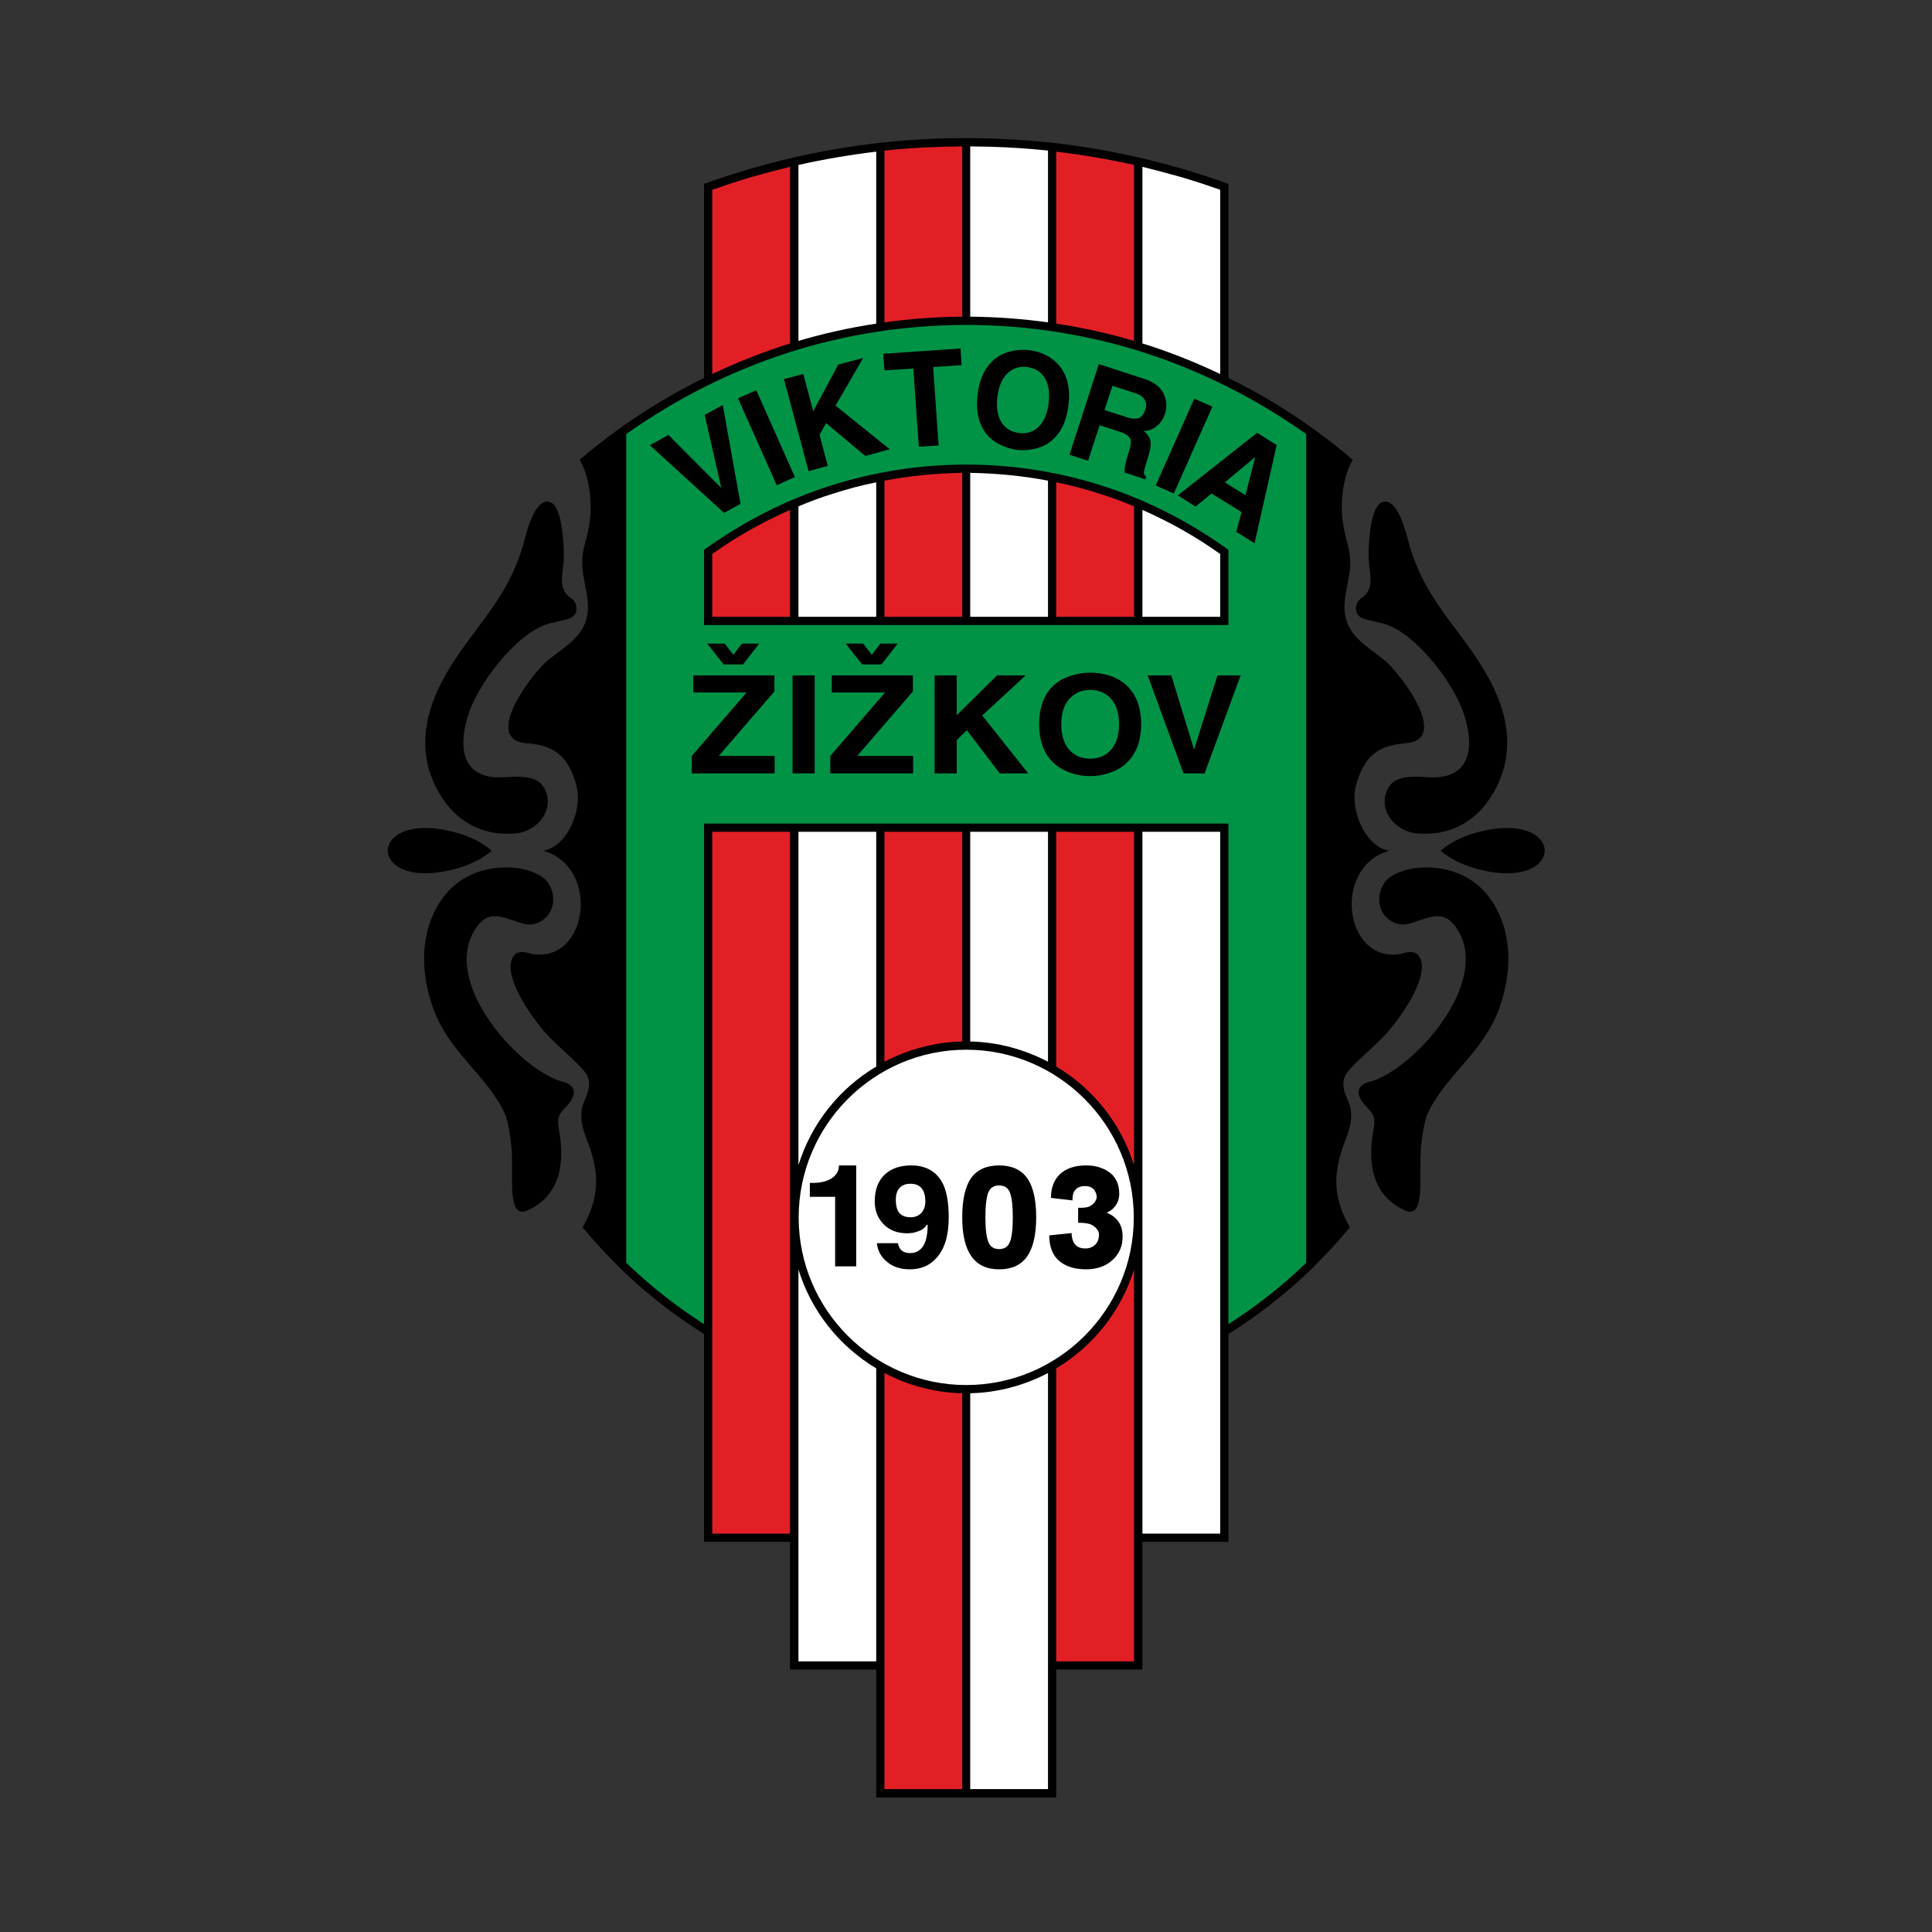 <?xml version="1.0" encoding="iso-8859-1"?>
<!-- Generator: Adobe Illustrator 24.0.1, SVG Export Plug-In . SVG Version: 6.00 Build 0)  -->
<svg version="1.1" id="Layer_1" xmlns="http://www.w3.org/2000/svg" xmlns:xlink="http://www.w3.org/1999/xlink" x="0px" y="0px"
	 viewBox="0 0 660 660" style="enable-background:new 0 0 660 660;" xml:space="preserve">
<rect x="0" y="0" width="660" height="660" fill="#333333" stroke="none"/>
<path d="M299.332,614.052v-43.704h-29.448v-43.632h-29.376v-70.992c-10.584-6.624-20.448-14.4-29.376-23.184v-0.072
	c-4.248-4.176-8.28-8.568-12.096-13.176c6.336-11.232,5.544-19.44,1.296-30.384c-1.44-3.6-2.304-7.272-1.368-11.016
	c0.576-2.232,3.384-6.264,1.8-10.08c-1.224-3.024-7.488-7.92-12.816-13.248c-5.112-5.112-17.064-21.384-12.528-27.936
	c1.152-1.728,3.456-1.728,6.336-0.72c19.152,3.168,23.544-29.664,3.816-35.28c8.28-1.368,13.752-14.256,11.232-22.752
	c-2.808-9.576-7.344-13.248-16.848-13.968c-15.696-1.152,2.304-24.552,7.416-28.512c6.048-4.824,12.96-8.424,13.464-16.992
	c0.36-6.84-3.24-13.104-1.44-20.88c1.008-4.248,2.376-8.352,2.376-14.256c0-6.624-1.512-12.456-3.744-16.2
	c12.888-11.016,27.216-20.448,42.48-27.936V62.82c5.184-1.872,10.368-3.528,15.624-5.112c14.112-4.104,28.512-7.056,43.2-8.784l0,0
	l1.224-0.144l1.584-0.144l0,0c18.576-1.944,37.296-1.944,55.872,0l0,0l1.584,0.144l1.224,0.144l0,0
	c14.688,1.728,29.088,4.68,43.2,8.784c5.256,1.584,10.44,3.24,15.624,5.112v66.312c15.264,7.488,29.592,16.92,42.48,27.936
	c-2.232,3.744-3.744,9.576-3.744,16.2c0,5.904,1.368,10.008,2.376,14.256c1.8,7.776-1.8,14.04-1.44,20.88
	c0.504,8.568,7.416,12.169,13.464,16.992c5.112,3.96,23.112,27.36,7.416,28.512c-9.504,0.72-14.04,4.392-16.848,13.968
	c-2.52,8.496,2.952,21.384,11.232,22.752c-19.728,5.616-15.336,38.448,3.816,35.28c2.88-1.008,5.184-1.008,6.336,0.72
	c4.536,6.552-7.416,22.824-12.528,27.936c-5.328,5.328-11.592,10.224-12.816,13.248c-1.584,3.816,1.224,7.848,1.8,10.08
	c0.936,3.744,0.072,7.416-1.368,11.016c-4.248,10.944-5.04,19.152,1.296,30.384c-3.816,4.608-7.848,9-12.096,13.176v0.072
	c-8.928,8.784-18.792,16.56-29.376,23.184v70.992h-29.376v43.632H360.82v43.704H299.332z"/>
<path d="M162.028,317.916c4.536-7.632,9.36-4.68,16.128-2.52c2.664,0.864,6.12,0.576,8.928-2.592c2.808-3.6,2.304-8.28-0.072-11.52
	c-2.016-2.736-7.2-4.392-10.44-4.752c-11.376-1.224-20.52,3.24-25.632,10.656c-7.56,10.872-7.416,24.48-3.096,36.864
	c5.616,15.984,19.008,23.4,24.984,37.224c0.216,0.648,2.016,7.2,2.088,14.76c0.072,4.32-0.144,8.928,0.216,12.384
	c0.504,4.176,1.728,6.696,5.328,4.968c13.536-6.408,11.664-20.88,10.368-28.296c-1.008-5.4,2.448-5.904,4.464-9.504
	c1.944-3.384-0.216-5.4-3.024-6.048C178.012,365.94,150.94,336.492,162.028,317.916z"/>
<path d="M156.34,284.58c4.824,1.368,8.64,3.456,11.664,6.048c-3.024,2.52-6.84,4.608-11.664,5.976
	C124.516,305.676,124.516,275.508,156.34,284.58z"/>
<path d="M195.004,204.3c1.44,0.936,1.944,2.376,1.944,3.672c0,3.888-4.824,3.672-7.704,4.68c-11.16,1.656-24.912,19.44-28.8,30.168
	c-3.888,10.8-3.96,23.76,12.024,22.68c3.96-0.288,10.152-0.648,12.744,2.664c2.808,3.6,2.304,8.28-0.072,11.52
	c-2.016,2.736-5.328,4.608-8.568,4.968c-11.376,1.224-19.872-3.888-24.984-11.304c-8.784-12.744-7.416-26.064-1.944-37.8
	c8.64-18.576,23.112-28.152,29.16-49.752c0.864-3.168,3.816-16.128,9.144-14.256c4.248,1.44,4.68,14.832,4.68,18.576
	C192.628,195.084,190.036,200.988,195.004,204.3z"/>
<path style="fill:#009346;" d="M213.94,148.284v283.104c4.32,4.176,8.784,8.064,13.536,11.736c4.176,3.312,8.568,6.336,13.032,9.216
	v-171h179.136v171c4.464-2.88,8.856-5.904,13.032-9.216c4.752-3.672,9.216-7.56,13.536-11.736V148.284
	c-16.992-12.024-35.496-21.384-55.008-27.72c-39.6-12.744-82.656-12.744-122.256,0C249.436,126.9,230.932,136.26,213.94,148.284
	L213.94,148.284z M240.508,213.516v-25.704c13.176-9.432,27.432-16.848,42.912-21.816c30.24-9.72,63.072-9.72,93.312,0
	c15.48,4.968,29.736,12.384,42.912,21.816v25.704H240.508z"/>
<path style="fill:#FFFFFF;" d="M330.076,473.148c31.536,0,57.24-25.704,57.24-57.24c0-31.536-25.704-57.312-57.24-57.312
	c-31.536,0-57.24,25.776-57.24,57.312C272.836,447.444,298.54,473.148,330.076,473.148z"/>
<path d="M276.652,408.852V404.1h1.008c3.168,0,5.472-0.72,7.056-2.016c1.296-1.08,1.872-2.376,1.872-3.96h5.904v34.488h-7.2v-23.76
	H276.652z"/>
<path d="M299.548,424.692h7.2c0.216,1.152,0.648,2.016,1.368,2.592c0.72,0.504,1.656,0.792,2.808,0.792
	c1.728,0,3.096-0.648,4.176-2.016c1.224-1.656,1.8-4.176,1.8-7.632l-0.216-0.072c-0.72,1.08-1.728,1.872-3.096,2.304
	c-1.08,0.432-2.304,0.648-3.744,0.648c-3.384,0-6.048-1.08-8.064-3.168c-1.944-2.016-2.952-4.608-2.952-7.632
	c0-4.104,1.152-7.2,3.528-9.36c2.232-2.016,5.184-3.024,8.928-3.024c5.4,0,9.144,2.376,11.16,6.984
	c1.08,2.664,1.656,6.192,1.656,10.728c0,6.192-1.368,10.8-4.176,13.896c-2.304,2.592-5.328,3.888-9.072,3.888
	c-3.096,0-5.688-0.792-7.704-2.448C301.06,429.516,299.836,427.356,299.548,424.692L299.548,424.692z M306.028,409.86
	c0,2.304,0.504,3.888,1.512,4.824c0.864,0.792,2.088,1.152,3.6,1.152c1.368,0,2.448-0.432,3.384-1.224
	c1.008-1.008,1.584-2.376,1.584-4.176c0-4.032-1.728-6.048-5.112-6.048c-1.296,0-2.304,0.288-3.168,0.936
	C306.604,406.26,306.028,407.772,306.028,409.86z"/>
<path d="M328.708,415.836c0-6.12,1.08-10.584,3.024-13.392c2.088-2.88,5.256-4.32,9.576-4.32c4.32,0,7.488,1.44,9.576,4.32
	c2.016,2.808,3.096,7.272,3.096,13.392c0,6.048-1.08,10.512-3.096,13.392c-2.088,2.952-5.256,4.392-9.576,4.392
	C332.884,433.62,328.708,427.716,328.708,415.836L328.708,415.836z M336.628,415.836c0,3.96,0.36,6.84,1.008,8.424
	c0.648,1.656,1.872,2.448,3.672,2.448c1.8,0,3.024-0.792,3.672-2.376c0.648-1.584,1.008-4.464,1.008-8.496
	c0-4.032-0.36-6.912-1.008-8.496c-0.648-1.584-1.872-2.376-3.672-2.376c-1.8,0-3.024,0.792-3.672,2.376
	C336.988,408.924,336.628,411.804,336.628,415.836z"/>
<path d="M368.308,417.708v-5.112h1.008c1.44,0,2.592-0.216,3.312-0.72c1.296-0.72,2.016-2.16,2.016-2.88
	c0-0.936-0.288-1.656-0.72-2.304c-0.648-1.008-1.8-1.512-3.24-1.512c-1.872,0-3.096,0.648-3.816,2.016
	c-0.36,0.72-0.504,1.656-0.504,2.88l-7.344-0.864c0-3.384,1.008-6.048,2.952-7.992c2.088-2.016,5.112-3.096,9.072-3.096
	c3.024,0,5.472,0.72,7.56,2.088c2.52,1.656,3.744,4.248,3.744,7.56c0,1.584-0.432,2.952-1.368,4.248
	c-0.792,1.008-1.728,1.8-2.952,2.232c1.8,0.72,3.168,1.8,4.104,3.168c0.936,1.368,1.368,3.024,1.368,5.04
	c0,3.24-1.152,5.904-3.456,7.992c-2.304,2.088-5.328,3.168-9,3.168c-3.024,0-5.544-0.576-7.56-1.728
	c-3.384-1.872-5.04-5.184-5.04-9.864l7.632-0.792c0,1.296,0.288,2.376,0.72,3.24c0.792,1.368,2.088,2.016,3.96,2.016
	c1.368,0,2.448-0.432,3.312-1.224c0.936-0.864,1.368-2.088,1.368-3.672c0-0.864-0.864-2.376-2.52-3.168
	C371.98,417.924,370.396,417.708,368.308,417.708z"/>
<polygon points="264.628,258.228 264.628,264.204 236.332,264.204 236.332,258.228 255.052,236.556 236.836,236.556 
	236.836,230.724 264.556,230.724 264.556,236.196 245.548,258.228 "/>
<rect x="270.748" y="230.724" width="7.56" height="33.48"/>
<polygon points="311.932,258.228 311.932,264.204 283.636,264.204 283.636,258.228 302.356,236.556 284.14,236.556 284.14,230.724 
	311.86,230.724 311.86,236.196 292.852,258.228 "/>
<polygon points="326.836,252.828 326.836,264.204 319.276,264.204 319.276,230.724 326.836,230.724 326.836,244.332 
	340.588,230.724 350.38,230.724 335.548,244.404 351.244,264.204 341.524,264.204 330.292,249.444 "/>
<path d="M354.988,247.356c0-4.752,1.152-8.568,3.384-11.52c1.8-2.304,4.248-3.96,7.344-4.968c2.232-0.72,4.464-1.08,6.768-1.08
	c2.232,0,4.464,0.36,6.624,1.008c3.096,1.08,5.544,2.736,7.272,5.04c2.304,2.88,3.456,6.768,3.456,11.52
	c0,4.824-1.152,8.64-3.456,11.592c-1.728,2.304-4.176,4.032-7.272,5.04c-2.232,0.792-4.464,1.152-6.624,1.152
	c-2.376,0-4.608-0.36-6.696-1.08c-3.096-1.08-5.544-2.736-7.344-5.04C356.14,256.068,354.988,252.18,354.988,247.356
	L354.988,247.356z M362.548,247.356c0,4.248,1.152,7.416,3.384,9.432c1.728,1.584,3.888,2.376,6.552,2.376
	c2.52,0,4.68-0.792,6.408-2.376c2.232-2.016,3.384-5.184,3.384-9.432c0-4.176-1.152-7.272-3.384-9.288
	c-1.728-1.584-3.888-2.376-6.408-2.376c-2.592,0-4.752,0.792-6.48,2.376C363.7,240.084,362.548,243.252,362.548,247.356z"/>
<polygon points="415.9,230.724 423.82,230.724 411.508,264.204 404.308,264.204 392.068,230.724 400.132,230.724 407.908,256.068 
	"/>
<polygon points="241.588,219.852 247.564,219.852 250.516,223.668 253.468,219.852 259.372,219.852 253.828,226.98 247.204,226.98 
	"/>
<polygon points="288.892,219.852 294.868,219.852 297.82,223.668 300.772,219.852 306.676,219.852 301.132,226.98 294.508,226.98 
	"/>
<polygon points="240.724,141.732 246.916,138.348 252.964,172.116 247.348,175.212 222.004,152.1 228.34,148.572 246.412,166.716 
	"/>
<polygon points="258.364,133.308 271.54,162.972 265.348,165.78 252.1,136.044 "/>
<polygon points="279.964,148.5 282.772,159.156 276.22,160.956 267.796,129.492 274.42,127.764 277.804,140.508 286.372,124.524 
	294.868,122.292 285.436,138.564 303.94,153.468 295.588,155.772 282.196,144.54 "/>
<polygon points="318.772,125.388 320.644,152.172 313.876,152.604 312.004,125.892 302.14,126.54 301.708,120.852 328.132,119.052 
	328.492,124.74 "/>
<path d="M333.964,134.676c0.576-4.536,2.016-8.136,4.464-10.728c1.8-2.016,4.176-3.313,7.056-3.96
	c2.088-0.504,4.104-0.649,6.12-0.36c2.016,0.216,3.96,0.792,5.76,1.728c2.664,1.368,4.608,3.24,5.904,5.616
	c1.728,3.096,2.304,6.912,1.728,11.52c-0.576,4.608-2.016,8.208-4.464,10.8c-1.8,2.016-4.176,3.384-7.056,4.032
	c-2.088,0.504-4.104,0.576-6.048,0.36c-2.088-0.288-4.032-0.864-5.832-1.8c-2.592-1.296-4.608-3.168-5.904-5.544
	C333.964,143.172,333.388,139.284,333.964,134.676L333.964,134.676z M340.732,135.54c-0.504,4.032,0.144,7.2,1.872,9.432
	c1.368,1.656,3.168,2.663,5.544,2.952c2.232,0.288,4.248-0.216,5.976-1.512c2.232-1.8,3.6-4.68,4.104-8.712
	c0.504-4.104-0.144-7.2-1.872-9.36c-1.368-1.728-3.168-2.664-5.472-2.952c-2.232-0.288-4.248,0.216-5.976,1.512
	C342.604,128.628,341.236,131.508,340.732,135.54z"/>
<path d="M365.356,155.34l10.008-30.96l15.696,5.112c3.6,1.152,5.904,3.168,6.84,5.904c0.72,1.944,0.72,3.96,0.072,5.976
	c-0.576,1.728-1.512,3.168-2.808,4.176c-1.224,1.08-2.736,1.656-4.464,1.656c1.296,1.08,2.016,2.16,2.232,3.096
	c0.36,1.368,0.072,3.384-0.792,6.048c-0.648,2.088-1.152,3.6-1.296,4.464c-0.216,0.864,0,1.512,0.72,2.088l-0.288,0.864
	l-7.128-2.376c0-0.864,0.072-1.728,0.288-2.664c0.144-0.936,0.504-2.232,1.008-3.816c0.792-2.304,1.008-3.888,0.792-4.752
	c-0.36-1.08-1.656-2.016-3.96-2.736l-6.624-2.16l-3.96,12.168L365.356,155.34L365.356,155.34z M377.308,140.076l7.632,2.448
	c1.728,0.576,3.096,0.648,4.104,0.288c1.008-0.432,1.728-1.368,2.232-2.88c0.36-1.08,0.36-2.016,0-2.88
	c-0.504-1.224-1.584-2.088-3.24-2.664l-7.992-2.592L377.308,140.076z"/>
<polygon points="414.172,138.924 400.996,168.588 394.804,165.852 407.98,136.188 "/>
<path d="M413.884,168.588l-5.472,4.464l-6.048-3.816l27.072-21.384l6.696,4.176l-7.56,33.552l-6.264-3.888l1.8-6.768
	L413.884,168.588L413.884,168.588z M418.42,164.772l7.056,4.392l3.312-13.032L418.42,164.772z"/>
<path style="fill:#E31F26;" d="M360.82,210.708h26.568V172.98c-3.744-1.584-7.56-3.024-11.52-4.248
	c-4.896-1.584-9.936-2.952-15.048-3.96V210.708z"/>
<path style="fill:#E31F26;" d="M302.14,210.708h26.568v-49.176c-8.928,0.144-17.784,1.008-26.568,2.664V210.708z"/>
<path style="fill:#E31F26;" d="M243.316,210.708h26.568v-36.504c-9.36,4.104-18.288,9.144-26.568,15.048V210.708z"/>
<path style="fill:#E31F26;" d="M269.884,117.324V56.988c-4.392,1.08-8.712,2.232-13.032,3.456c-4.464,1.296-9,2.808-13.536,4.392
	v62.928C251.956,123.66,260.812,120.204,269.884,117.324z"/>
<rect x="243.316" y="284.148" style="fill:#E31F26;" width="26.568" height="239.76"/>
<path style="fill:#E31F26;" d="M360.82,467.46v100.08h26.568v-40.824v-93.024C382.996,447.948,373.42,459.9,360.82,467.46z"/>
<path style="fill:#E31F26;" d="M360.82,284.148v80.208c12.6,7.488,22.176,19.44,26.568,33.696V284.148H360.82z"/>
<path style="fill:#E31F26;" d="M387.388,56.34c-8.712-1.944-17.64-3.456-26.568-4.536v58.752c9,1.368,17.856,3.312,26.568,5.904
	V56.34z"/>
<path style="fill:#E31F26;" d="M328.708,108.18V50.004c-8.856,0.072-17.784,0.504-26.568,1.44v58.68
	C310.924,108.9,319.852,108.252,328.708,108.18z"/>
<path style="fill:#E31F26;" d="M328.708,355.788v-71.64H302.14V362.7C310.132,358.524,319.132,356.004,328.708,355.788z"/>
<path style="fill:#E31F26;" d="M328.708,611.172V475.956c-9.576-0.216-18.576-2.736-26.568-6.912v142.128H328.708z"/>
<path style="fill:#FFFFFF;" d="M390.268,210.708h26.568v-21.456c-8.28-5.904-17.208-10.944-26.568-15.048V210.708z"/>
<path style="fill:#FFFFFF;" d="M331.444,210.708h26.568v-46.512c-8.784-1.656-17.64-2.521-26.568-2.664V210.708z"/>
<path style="fill:#FFFFFF;" d="M272.764,210.708h26.568v-45.936c-5.112,1.008-10.152,2.376-15.048,3.96
	c-3.96,1.224-7.776,2.664-11.52,4.248V210.708z"/>
<rect x="390.268" y="284.148" style="fill:#FFFFFF;" width="26.568" height="239.76"/>
<path style="fill:#FFFFFF;" d="M390.268,56.988v60.336c9.072,2.808,17.928,6.336,26.568,10.44V64.836
	c-4.536-1.584-9.072-3.096-13.536-4.392C398.98,59.22,394.66,58.068,390.268,56.988z"/>
<path style="fill:#FFFFFF;" d="M358.012,110.124v-58.68c-8.784-0.936-17.712-1.368-26.568-1.44v58.176
	C340.3,108.252,349.228,108.9,358.012,110.124z"/>
<path style="fill:#FFFFFF;" d="M358.012,362.7v-78.552h-26.568v71.64C341.02,356.004,350.02,358.524,358.012,362.7z"/>
<path style="fill:#FFFFFF;" d="M358.012,570.348V469.044c-7.992,4.176-16.992,6.696-26.568,6.912v135.216h26.568V570.348z"/>
<path style="fill:#FFFFFF;" d="M299.332,110.556V51.804c-8.928,1.08-17.856,2.592-26.568,4.536v60.12
	C281.476,113.868,290.332,111.924,299.332,110.556z"/>
<path style="fill:#FFFFFF;" d="M299.332,364.356v-80.208h-26.568v113.904C277.156,383.796,286.732,371.844,299.332,364.356z"/>
<path style="fill:#FFFFFF;" d="M299.332,567.54V467.46c-12.6-7.56-22.176-19.512-26.568-33.768v93.024v40.824H299.332z"/>
<path d="M498.124,317.916c-4.536-7.632-9.36-4.68-16.128-2.52c-2.664,0.864-6.12,0.576-8.928-2.592
	c-2.808-3.6-2.304-8.28,0.072-11.52c2.016-2.736,7.2-4.392,10.44-4.752c11.376-1.224,20.52,3.24,25.632,10.656
	c7.56,10.872,7.416,24.48,3.096,36.864c-5.616,15.984-19.008,23.4-24.984,37.224c-0.216,0.648-2.016,7.2-2.088,14.76
	c-0.072,4.32,0.144,8.928-0.216,12.384c-0.504,4.176-1.728,6.696-5.328,4.968c-13.536-6.408-11.664-20.88-10.368-28.296
	c1.008-5.4-2.448-5.904-4.464-9.504c-1.944-3.384,0.216-5.4,3.024-6.048C482.14,365.94,509.212,336.492,498.124,317.916z"/>
<path d="M503.812,284.58c-4.824,1.368-8.64,3.456-11.664,6.048c3.024,2.52,6.84,4.608,11.664,5.976
	C535.636,305.676,535.636,275.508,503.812,284.58z"/>
<path d="M465.148,204.3c-1.44,0.936-1.944,2.376-1.944,3.672c0,3.888,4.824,3.672,7.704,4.68c11.16,1.656,24.912,19.44,28.8,30.168
	c3.888,10.8,3.96,23.76-12.024,22.68c-3.96-0.288-10.152-0.648-12.744,2.664c-2.808,3.6-2.304,8.28,0.072,11.52
	c2.016,2.736,5.328,4.608,8.568,4.968c11.376,1.224,19.872-3.888,24.984-11.304c8.784-12.744,7.416-26.064,1.944-37.8
	c-8.64-18.576-23.112-28.152-29.16-49.752c-0.864-3.168-3.816-16.128-9.144-14.256c-4.248,1.44-4.68,14.832-4.68,18.576
	C467.524,195.084,470.116,200.988,465.148,204.3z"/>
</svg>

